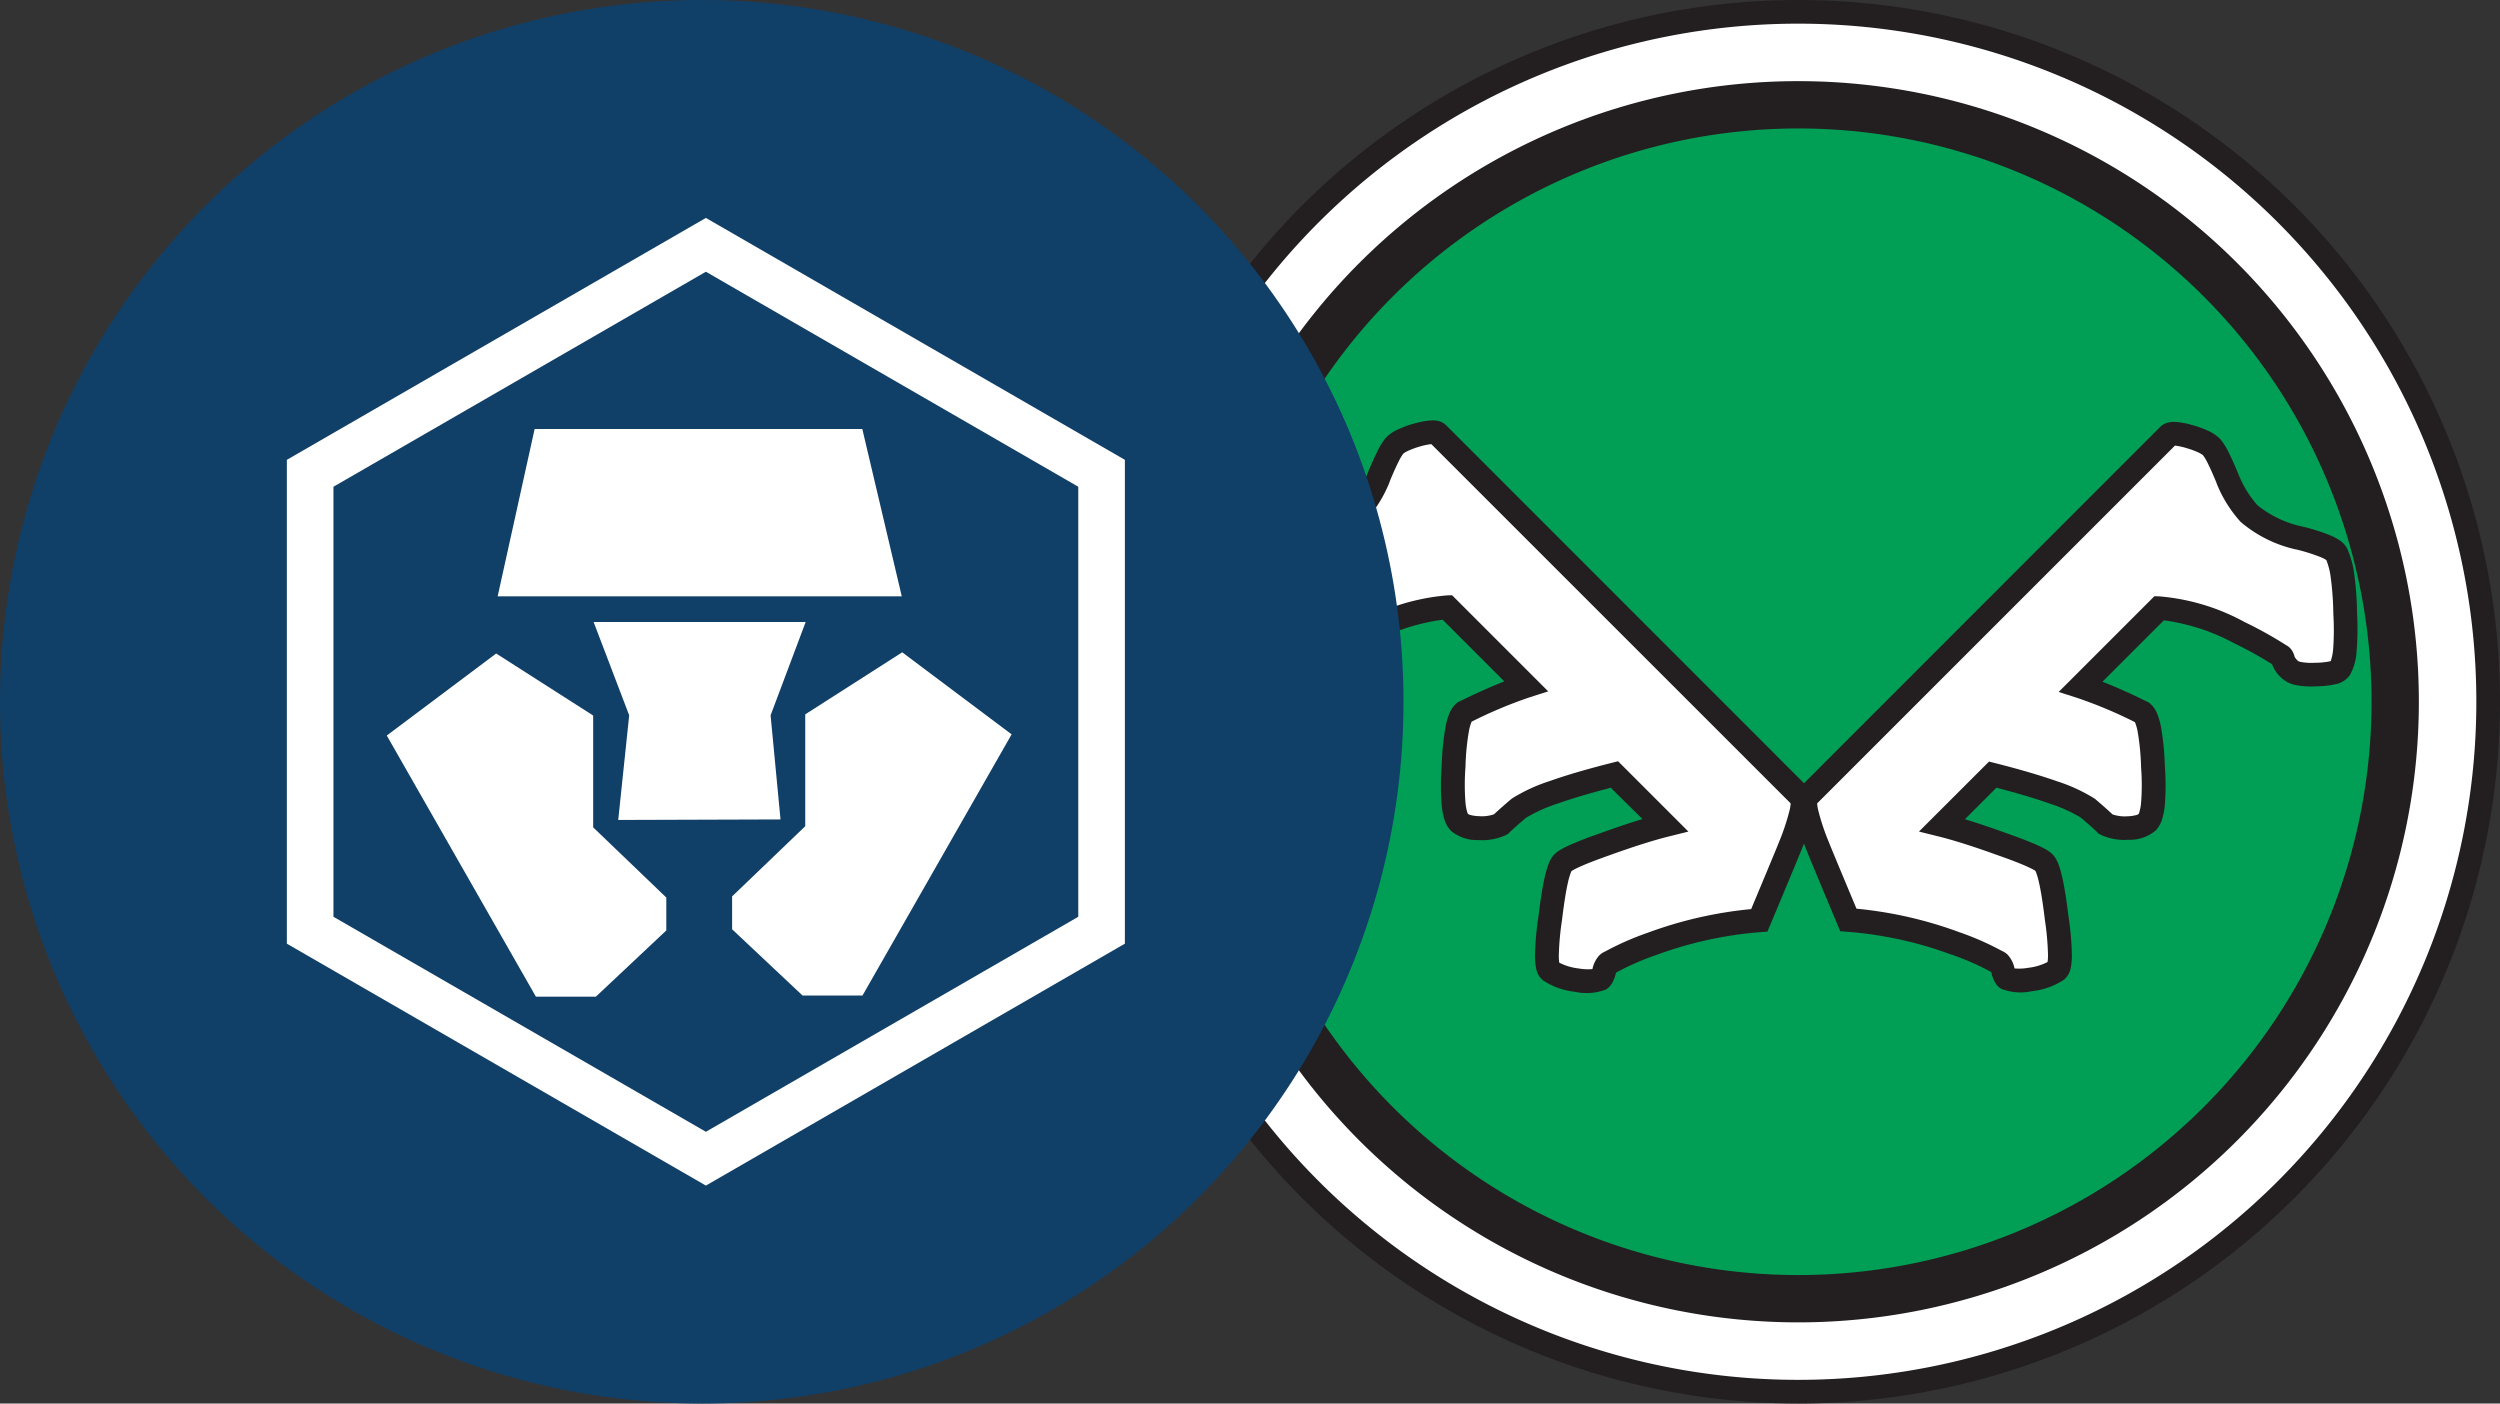 <svg xmlns="http://www.w3.org/2000/svg" xmlns:xlink="http://www.w3.org/1999/xlink" width="114" height="64" viewBox="0 0 114 64">
  <rect x="0" y="0" width="114" height="64" fill="#333333" stroke="none"/>
  <defs>
    <style>
      .cls-1, .cls-8 {
        fill: #fff;
      }

      .cls-2 {
        clip-path: url(#clip-path);
      }

      .cls-3 {
        fill: #231f20;
      }

      .cls-3, .cls-7, .cls-8, .cls-9 {
        fill-rule: evenodd;
      }

      .cls-4 {
        fill: #009f55;
      }

      .cls-5 {
        clip-path: url(#clip-path-2);
      }

      .cls-6 {
        fill: #103f68;
      }

      .cls-7, .cls-9 {
        fill: none;
      }

      .cls-7 {
        stroke: #fff;
        stroke-width: 2.125px;
      }

      .cls-9 {
        stroke: #979797;
        stroke-width: 0.125px;
      }
    </style>
    <clipPath id="clip-path">
      <circle id="Ellipse_1706" data-name="Ellipse 1706" class="cls-1" cx="32" cy="32" r="32" transform="translate(17084 -23990)"/>
    </clipPath>
    <clipPath id="clip-path-2">
      <circle id="Ellipse_1943" data-name="Ellipse 1943" class="cls-1" cx="32" cy="32" r="32" transform="translate(-24083 -9037)"/>
    </clipPath>
  </defs>
  <g id="Group_10853" data-name="Group 10853" transform="translate(-16874 23990)">
    <g id="Mask_Group_358" data-name="Mask Group 358" class="cls-2" transform="translate(-160)">
      <g id="logo" transform="translate(17084 -23990)">
        <path id="Path_18508" data-name="Path 18508" class="cls-1" d="M32,63.461A31.461,31.461,0,1,0,.539,32,31.461,31.461,0,0,0,32,63.461Z"/>
        <path id="Path_18509" data-name="Path 18509" class="cls-3" d="M32,1.079A30.921,30.921,0,1,0,62.921,32,30.921,30.921,0,0,0,32,1.079ZM0,32A32,32,0,1,1,32,64,32,32,0,0,1,0,32Z"/>
        <path id="Path_18510" data-name="Path 18510" class="cls-4" d="M32,59.22A27.22,27.22,0,1,0,4.779,32,27.22,27.22,0,0,0,32,59.22Z"/>
        <path id="Path_18511" data-name="Path 18511" class="cls-3" d="M32,5.858A26.142,26.142,0,1,0,58.142,32,26.142,26.142,0,0,0,32,5.858ZM3.7,32A28.3,28.3,0,1,1,32,60.3,28.3,28.3,0,0,1,3.7,32Z"/>
        <path id="Path_18512" data-name="Path 18512" class="cls-1" d="M43.783,44.252a2.782,2.782,0,0,1-1.206.417,1.958,1.958,0,0,1-1.053-.044q-.088-.044-.175-.307a.83.83,0,0,0-.176-.395.275.275,0,0,0-.11-.066,12.264,12.264,0,0,0-1.886-.833,18.076,18.076,0,0,0-4.891-1.075q-1.294-3.093-1.4-3.378-.768-1.952-.482-2.237L48.893,19.84q.153-.154.943.066a2.27,2.27,0,0,1,1.031.5,6.5,6.5,0,0,1,.7,1.4,5.32,5.32,0,0,0,.987,1.6,5.331,5.331,0,0,0,2.3,1.119q1.535.395,1.689.724a7.329,7.329,0,0,1,.395,2.72A5.347,5.347,0,0,1,56.7,30.5q-.154.241-1.1.263a1.666,1.666,0,0,1-1.206-.241,1,1,0,0,1-.285-.417q-.044-.176-.11-.2a17.692,17.692,0,0,0-1.886-1.053,9.273,9.273,0,0,0-3.663-1.119L44.88,31.312A21.241,21.241,0,0,1,47.687,32.5q.395.307.482,2.457Q48.3,37.1,47.906,37.5a1.3,1.3,0,0,1-.877.263,2.017,2.017,0,0,1-1.009-.176q-.219-.219-.812-.724a16.03,16.03,0,0,0-4.343-1.535l-2.3,2.3q1.053.263,2.7.855a7.477,7.477,0,0,1,1.952.855,6.285,6.285,0,0,1,.57,2.5Q44.09,44.033,43.783,44.252Z"/>
        <path id="Path_18513" data-name="Path 18513" class="cls-3" d="M49.178,20.319,32.862,36.634a1.774,1.774,0,0,0,.043.288,10.2,10.2,0,0,0,.479,1.452v0c.066.172.487,1.187,1.272,3.062a18.605,18.605,0,0,1,4.7,1.076,12.83,12.83,0,0,1,1.931.85.806.806,0,0,1,.264.175,1.31,1.31,0,0,1,.312.623,2.316,2.316,0,0,0,.629-.029h0a2.5,2.5,0,0,0,.877-.264,2.185,2.185,0,0,0,.02-.332,12.649,12.649,0,0,0-.148-1.625V41.9c-.087-.724-.176-1.276-.265-1.666a3.411,3.411,0,0,0-.124-.435.815.815,0,0,0-.039-.088c-.015-.01-.043-.029-.091-.056-.083-.046-.2-.1-.353-.17-.307-.135-.737-.3-1.294-.495h0q-1.633-.588-2.646-.84l-.924-.231L40.7,34.727l.3.076q1.691.431,2.81.826a7.615,7.615,0,0,1,1.705.788l.023.016.021.018c.344.293.6.523.774.686a1.682,1.682,0,0,0,.678.085,1.636,1.636,0,0,0,.4-.054.37.37,0,0,0,.108-.047.492.492,0,0,0,.037-.093,2.183,2.183,0,0,0,.077-.419,10.455,10.455,0,0,0,0-1.622v-.011a11.2,11.2,0,0,0-.155-1.607,2.186,2.186,0,0,0-.109-.4c-.007-.017-.013-.03-.018-.04a20.35,20.35,0,0,0-2.634-1.106l-.842-.27,4.365-4.365.233.007a9.782,9.782,0,0,1,3.883,1.172,18.209,18.209,0,0,1,1.911,1.064.673.673,0,0,1,.272.272,1.089,1.089,0,0,1,.1.257.31.31,0,0,0,.018.029,1.1,1.1,0,0,0,.126.146.459.459,0,0,0,.17.057,2.693,2.693,0,0,0,.631.029h.013a3.2,3.2,0,0,0,.632-.062l.053-.014a2.3,2.3,0,0,0,.112-.582A11.776,11.776,0,0,0,56.4,28v-.012a13.708,13.708,0,0,0-.115-1.623,3.285,3.285,0,0,0-.205-.83l-.006,0a1.453,1.453,0,0,0-.241-.125,8.133,8.133,0,0,0-1.112-.352h-.006l-.006,0A5.829,5.829,0,0,1,52.175,23.8a5.833,5.833,0,0,1-1.1-1.765l0-.006,0-.006c-.151-.366-.281-.657-.389-.874a2.278,2.278,0,0,0-.225-.386h0a.281.281,0,0,0-.042-.034,1.125,1.125,0,0,0-.148-.085,3.855,3.855,0,0,0-.575-.213A2.961,2.961,0,0,0,49.178,20.319ZM56.1,25.553l0,0Zm.219,4.578h0ZM43.36,43.944a.041.041,0,0,1,0-.011A.043.043,0,0,1,43.36,43.944Zm-10.5-7.372a.037.037,0,0,1,0,.008A.035.035,0,0,1,32.865,36.571ZM49.244,19.242a3.88,3.88,0,0,1,.737.145h.009a4.915,4.915,0,0,1,.747.279,1.639,1.639,0,0,1,.543.4,3.163,3.163,0,0,1,.366.6c.124.249.264.563.42.94a4.8,4.8,0,0,0,.872,1.431A4.84,4.84,0,0,0,55,24.013a9.085,9.085,0,0,1,1.262.4,2.475,2.475,0,0,1,.43.229,1,1,0,0,1,.341.376,4.06,4.06,0,0,1,.323,1.189,14.733,14.733,0,0,1,.126,1.749,12.793,12.793,0,0,1-.019,1.708,2.575,2.575,0,0,1-.309,1.124,1.075,1.075,0,0,1-.678.418,4.21,4.21,0,0,1-.853.091,3.718,3.718,0,0,1-.887-.049,1.381,1.381,0,0,1-.72-.35,1.591,1.591,0,0,1-.41-.608,17,17,0,0,0-1.721-.953l0,0,0,0a9.354,9.354,0,0,0-3.213-1.05l-2.8,2.8q.926.361,2.062.922l.049.024.043.034a1.176,1.176,0,0,1,.345.488,3.216,3.216,0,0,1,.171.6,12.192,12.192,0,0,1,.174,1.765,11.447,11.447,0,0,1,0,1.794,3.237,3.237,0,0,1-.121.633,1.278,1.278,0,0,1-.3.526,1.809,1.809,0,0,1-1.24.421,2.542,2.542,0,0,1-1.28-.238l-.072-.038-.057-.057c-.127-.127-.375-.349-.758-.676a6.852,6.852,0,0,0-1.431-.645q-.959-.339-2.42-.721L39.6,37.357q.813.247,1.844.618c.567.2,1.025.374,1.368.524.171.075.321.147.445.216a1.549,1.549,0,0,1,.339.242,1.306,1.306,0,0,1,.274.461,4.448,4.448,0,0,1,.167.579c.1.442.195,1.036.283,1.772a13.6,13.6,0,0,1,.158,1.769,2.893,2.893,0,0,1-.051.593.9.9,0,0,1-.329.558l0,0h0a3.308,3.308,0,0,1-1.437.508,2.447,2.447,0,0,1-1.359-.089l-.007,0-.007,0a.767.767,0,0,1-.315-.314,1.721,1.721,0,0,1-.131-.305l-.008-.024-.006-.025a1,1,0,0,0-.033-.117A11.736,11.736,0,0,0,39,43.533l-.005,0-.005,0a17.533,17.533,0,0,0-4.746-1.043l-.328-.026-.127-.3c-.857-2.048-1.33-3.185-1.409-3.39a11.126,11.126,0,0,1-.529-1.617,2.48,2.48,0,0,1-.067-.586.885.885,0,0,1,.235-.611L48.512,19.459a.756.756,0,0,1,.4-.2A1.307,1.307,0,0,1,49.244,19.242Z"/>
        <path id="Path_18514" data-name="Path 18514" class="cls-1" d="M20.685,44.283A2.8,2.8,0,0,0,21.9,44.7a1.966,1.966,0,0,0,1.057-.044q.088-.044.176-.308a.834.834,0,0,1,.176-.4.276.276,0,0,1,.11-.066,12.32,12.32,0,0,1,1.894-.837,18.152,18.152,0,0,1,4.911-1.079q1.3-3.105,1.409-3.391.771-1.96.484-2.246L15.554,19.772q-.154-.154-.947.066a2.277,2.277,0,0,0-1.035.507,6.518,6.518,0,0,0-.7,1.409,5.343,5.343,0,0,1-.991,1.608,5.353,5.353,0,0,1-2.312,1.123q-1.542.4-1.7.727a7.357,7.357,0,0,0-.4,2.731,5.366,5.366,0,0,0,.242,2.533q.154.242,1.1.264a1.672,1.672,0,0,0,1.211-.242,1.006,1.006,0,0,0,.286-.418q.044-.176.11-.2a17.76,17.76,0,0,1,1.894-1.057A9.309,9.309,0,0,1,15.994,27.7l3.59,3.59a21.326,21.326,0,0,0-2.819,1.189q-.4.308-.484,2.467-.132,2.158.264,2.555a1.306,1.306,0,0,0,.881.264,2.025,2.025,0,0,0,1.013-.176q.22-.22.815-.727a16.1,16.1,0,0,1,4.361-1.542l2.312,2.312q-1.057.264-2.709.859a7.509,7.509,0,0,0-1.96.859,6.312,6.312,0,0,0-.573,2.511Q20.377,44.063,20.685,44.283Z"/>
        <path id="Path_18515" data-name="Path 18515" class="cls-3" d="M15.539,19.186a.758.758,0,0,1,.4.2L32.5,35.95a.889.889,0,0,1,.235.614,2.493,2.493,0,0,1-.067.588,11.18,11.18,0,0,1-.531,1.624c-.08.206-.554,1.348-1.414,3.4l-.128.305-.33.026A17.612,17.612,0,0,0,25.5,43.558l0,0-.005,0a11.783,11.783,0,0,0-1.8.792,1,1,0,0,0-.034.117l-.006.025-.008.024a1.732,1.732,0,0,1-.132.307.77.77,0,0,1-.316.315l-.007,0-.007,0a2.458,2.458,0,0,1-1.365.089,3.321,3.321,0,0,1-1.443-.511h0l0,0a.9.9,0,0,1-.33-.561,2.906,2.906,0,0,1-.051-.6,13.67,13.67,0,0,1,.159-1.777c.089-.739.183-1.335.284-1.779a4.479,4.479,0,0,1,.168-.581,1.311,1.311,0,0,1,.275-.463,1.559,1.559,0,0,1,.341-.243c.124-.069.275-.142.447-.217.344-.151.8-.327,1.374-.526q1.035-.373,1.852-.621L23.45,35.922q-1.469.383-2.43.724a6.889,6.889,0,0,0-1.437.647c-.384.328-.633.551-.761.678l-.058.058-.072.038a2.554,2.554,0,0,1-1.285.239,1.817,1.817,0,0,1-1.245-.423,1.284,1.284,0,0,1-.3-.528,3.251,3.251,0,0,1-.121-.636,11.5,11.5,0,0,1,0-1.8,12.219,12.219,0,0,1,.175-1.773,3.219,3.219,0,0,1,.171-.6,1.182,1.182,0,0,1,.347-.49l.044-.034.049-.024q1.14-.562,2.071-.926l-2.813-2.813a9.394,9.394,0,0,0-3.226,1.054l0,0,0,0a17.067,17.067,0,0,0-1.728.957,1.6,1.6,0,0,1-.412.611,1.387,1.387,0,0,1-.723.352,3.735,3.735,0,0,1-.891.049,4.213,4.213,0,0,1-.856-.092,1.079,1.079,0,0,1-.681-.42,2.587,2.587,0,0,1-.31-1.129,12.845,12.845,0,0,1-.019-1.716,14.776,14.776,0,0,1,.126-1.756,4.076,4.076,0,0,1,.324-1.194,1,1,0,0,1,.342-.377,2.493,2.493,0,0,1,.432-.23,9.126,9.126,0,0,1,1.268-.405,4.861,4.861,0,0,0,2.07-.983,4.828,4.828,0,0,0,.876-1.437c.156-.378.3-.694.421-.944a3.174,3.174,0,0,1,.367-.6,1.647,1.647,0,0,1,.545-.4,4.931,4.931,0,0,1,.75-.28h.009a3.9,3.9,0,0,1,.74-.145A1.312,1.312,0,0,1,15.539,19.186Zm-.783,1.172a3.864,3.864,0,0,0-.578.214,1.119,1.119,0,0,0-.149.085.279.279,0,0,0-.042.034h0a2.285,2.285,0,0,0-.226.388c-.109.219-.24.51-.391.878l0,.006,0,.006a5.852,5.852,0,0,1-1.1,1.773,5.852,5.852,0,0,1-2.549,1.262l-.006,0H9.7a8.166,8.166,0,0,0-1.116.353,1.453,1.453,0,0,0-.242.125l-.005,0a3.294,3.294,0,0,0-.206.833,13.75,13.75,0,0,0-.116,1.63v.012a11.833,11.833,0,0,0,.015,1.571,2.3,2.3,0,0,0,.112.584l.053.015a3.226,3.226,0,0,0,.635.062H8.84a2.692,2.692,0,0,0,.633-.029.466.466,0,0,0,.171-.057,1.094,1.094,0,0,0,.127-.147.264.264,0,0,0,.018-.029,1.1,1.1,0,0,1,.1-.258.675.675,0,0,1,.273-.273,18.27,18.27,0,0,1,1.919-1.069,9.82,9.82,0,0,1,3.9-1.177l.234-.007,4.383,4.383-.845.271a20.431,20.431,0,0,0-2.645,1.11c-.005.011-.011.024-.018.041a2.185,2.185,0,0,0-.109.4,11.251,11.251,0,0,0-.155,1.613v.011a10.5,10.5,0,0,0,0,1.629,2.2,2.2,0,0,0,.077.421.488.488,0,0,0,.037.093.376.376,0,0,0,.108.047,1.635,1.635,0,0,0,.4.055,1.687,1.687,0,0,0,.681-.086c.17-.163.432-.394.777-.688l.021-.018.023-.016a7.648,7.648,0,0,1,1.712-.791q1.122-.4,2.822-.829l.3-.076,3.207,3.207-.928.232q-1.02.255-2.657.843h0c-.56.2-.991.362-1.3.5-.155.068-.271.125-.354.171-.048.027-.077.046-.092.056a.79.79,0,0,0-.039.089,3.417,3.417,0,0,0-.124.437c-.089.391-.178.946-.266,1.673v.01a12.708,12.708,0,0,0-.149,1.632,2.2,2.2,0,0,0,.02.333,2.51,2.51,0,0,0,.881.265h0a2.314,2.314,0,0,0,.632.029,1.314,1.314,0,0,1,.313-.625.811.811,0,0,1,.265-.176,12.886,12.886,0,0,1,1.939-.854,18.678,18.678,0,0,1,4.721-1.08c.788-1.883,1.211-2.9,1.277-3.075v0a10.212,10.212,0,0,0,.481-1.457,1.767,1.767,0,0,0,.043-.289L15.268,20.252A2.97,2.97,0,0,0,14.756,20.358ZM31.648,36.571a.037.037,0,0,1,0,.008A.037.037,0,0,1,31.648,36.571Zm-10.538,7.4s0,0,0-.011A.047.047,0,0,1,21.11,43.973ZM8.314,25.507l0,0Z"/>
      </g>
    </g>
    <g id="Mask_Group_366" data-name="Mask Group 366" class="cls-5" transform="translate(40957 -14953)">
      <g id="Page-1" transform="translate(-24083 -9037)">
        <circle id="Oval" class="cls-6" cx="32" cy="32" r="32"/>
        <path id="Polygon" class="cls-7" d="M32.188,11.164,50.232,21.582V42.418L32.188,52.836,14.143,42.418V21.582Z"/>
        <path id="Path" class="cls-8" d="M24.379,19.561l-1.686,7.632H41.121l-1.8-7.632Z"/>
        <path id="Path-2" class="cls-8" d="M22.626,29.8,17.637,33.54l6.8,11.908h2.735l3.212-3.02v-1.5l-3.335-3.2v-5.1Z"/>
        <path id="Path-2-2" data-name="Path-2" class="cls-8" d="M38.372-29.745l-4.989-3.742,6.8-11.908h2.735l3.211,3.02v1.5l-3.335,3.2v5.1Z" transform="translate(79.513) rotate(180)"/>
        <path id="Path-3" class="cls-9"/>
        <path id="Path-4" class="cls-8" d="M27.068,28.362l1.623,4.257-.5,4.771,7.4-.024-.452-4.747,1.6-4.257Z"/>
      </g>
    </g>
  </g>
</svg>
